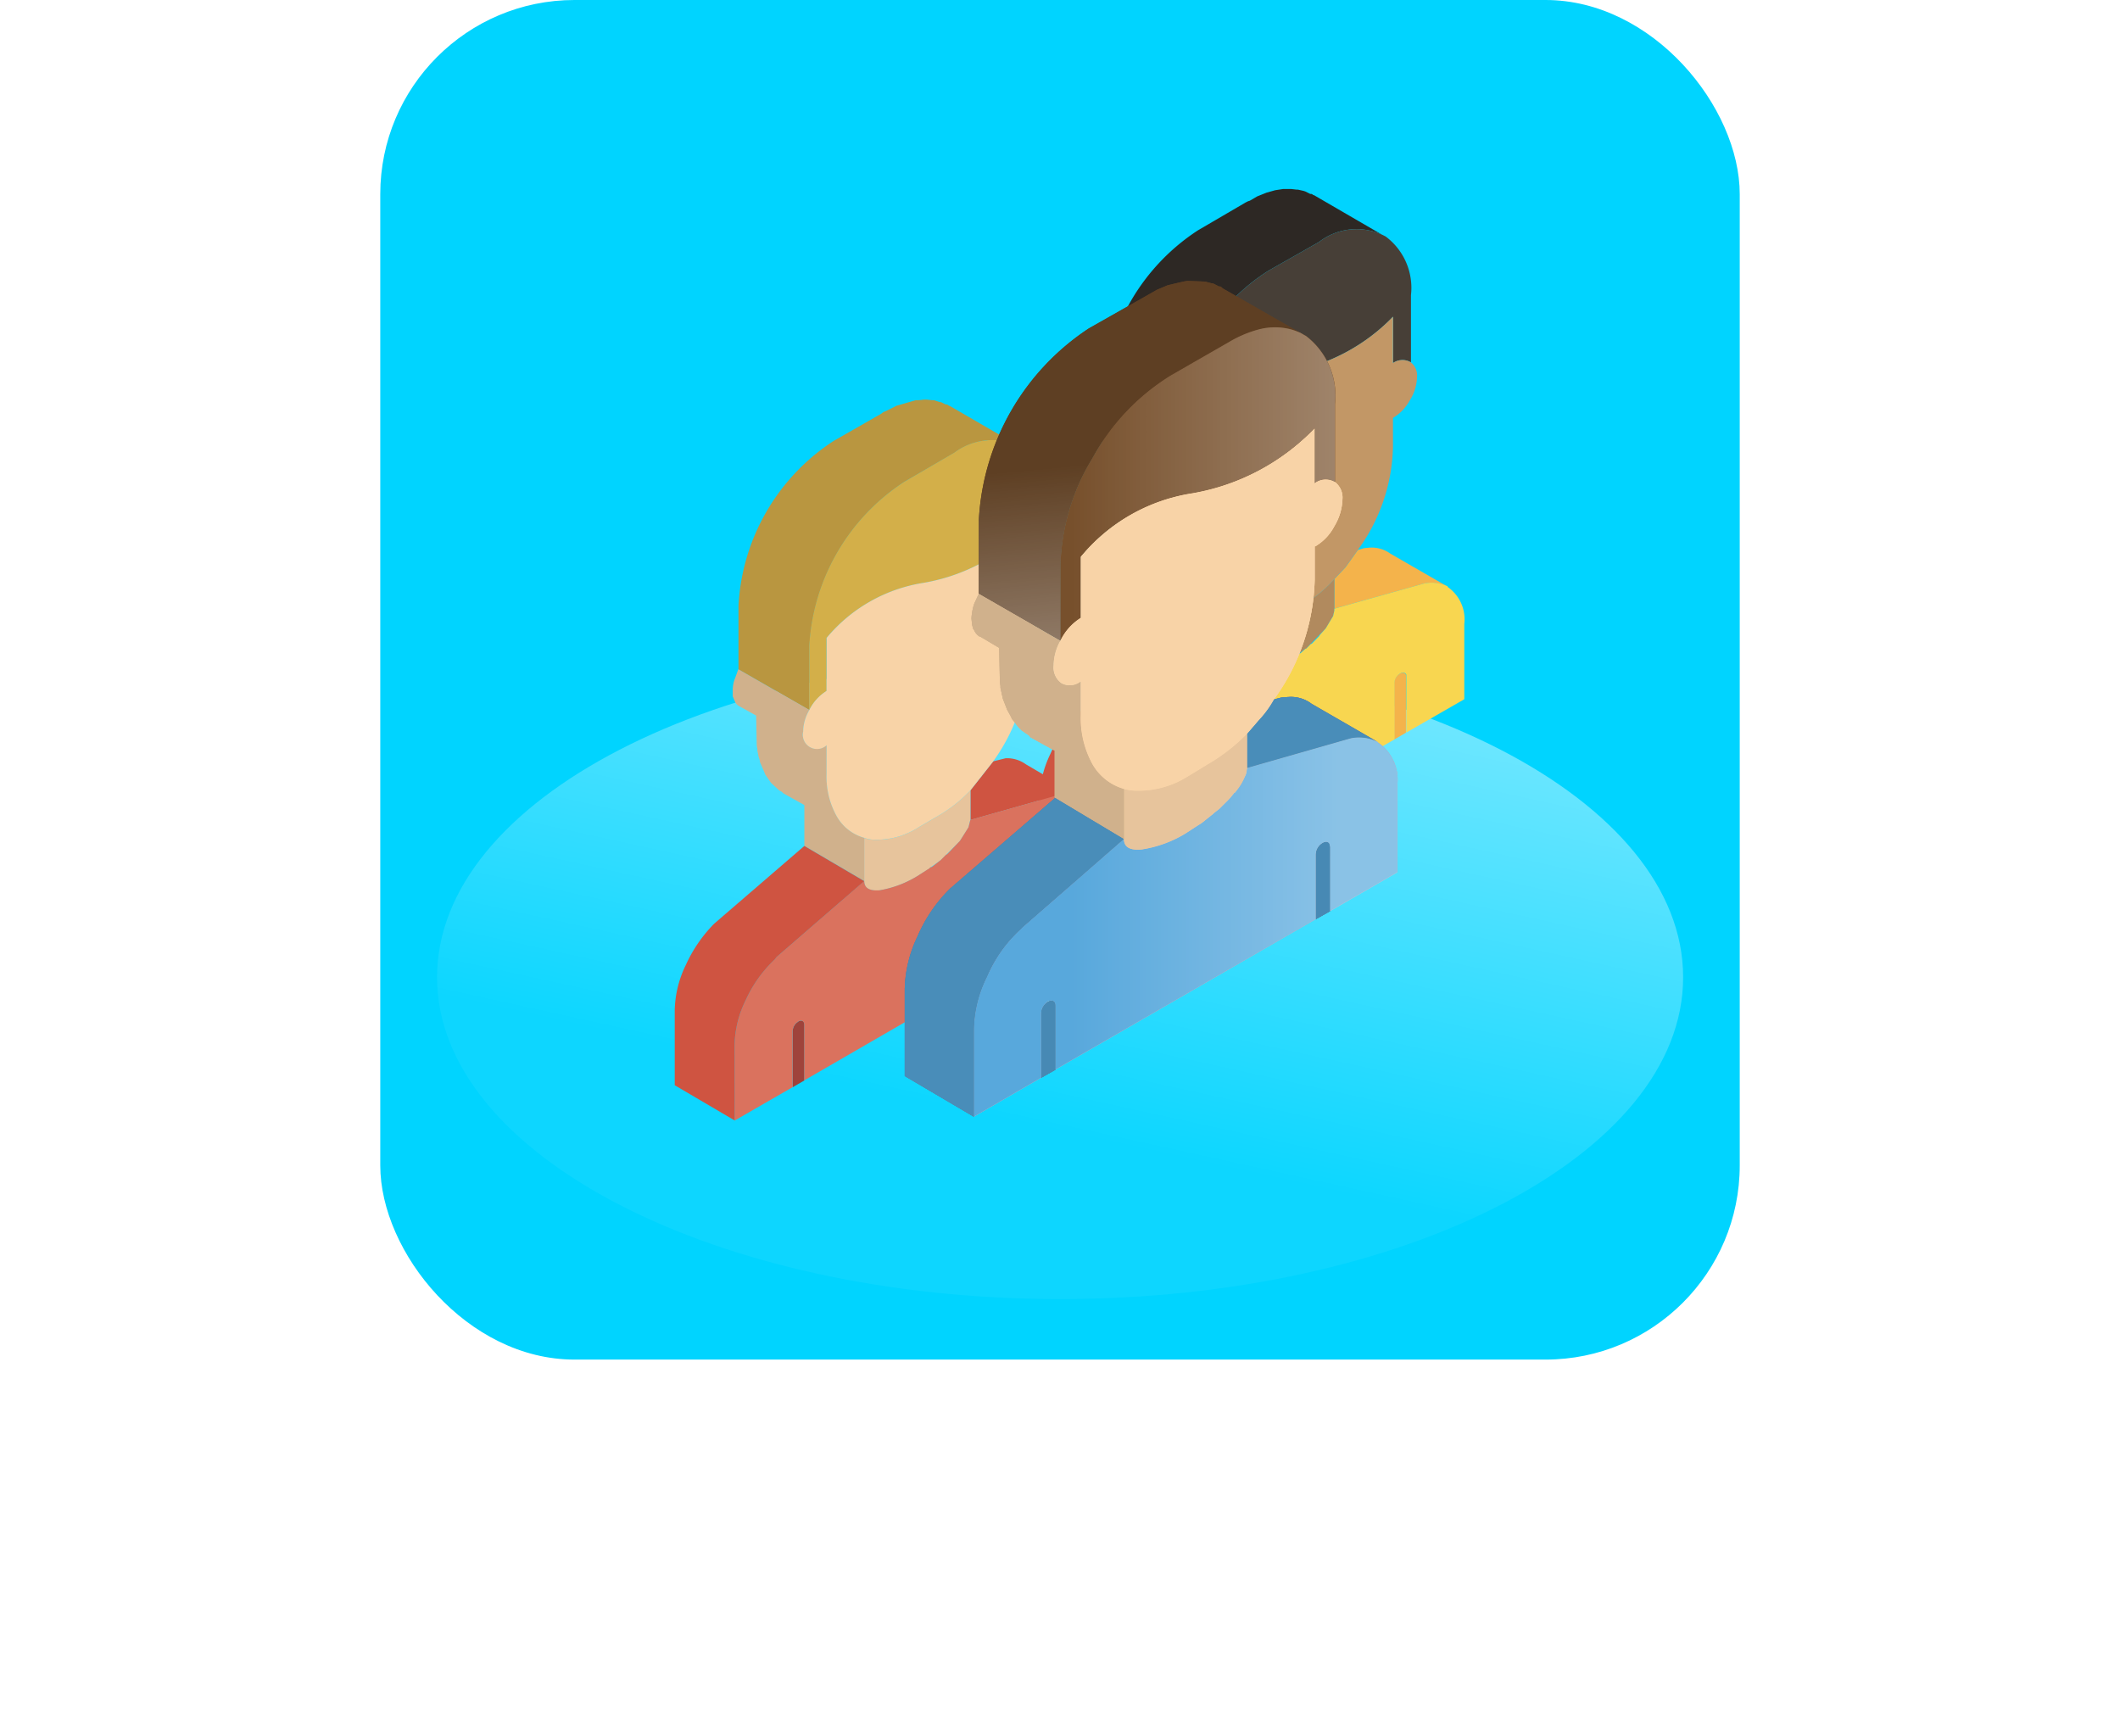 <svg xmlns="http://www.w3.org/2000/svg" xmlns:xlink="http://www.w3.org/1999/xlink" width="87.328" height="71.507" viewBox="0 0 87.328 71.507">
  <defs>
    <linearGradient id="linear-gradient" x1="0.681" x2="0.39" y2="0.693" gradientUnits="objectBoundingBox">
      <stop offset="0" stop-color="#fff" stop-opacity="0.451"/>
      <stop offset="1" stop-color="#fff" stop-opacity="0.051"/>
    </linearGradient>
    <filter id="Path_8950" x="0" y="9" width="87.328" height="62.507" filterUnits="userSpaceOnUse">
      <feOffset dy="3" input="SourceAlpha"/>
      <feGaussianBlur stdDeviation="6" result="blur"/>
      <feFlood flood-opacity="0.263"/>
      <feComposite operator="in" in2="blur"/>
      <feComposite in="SourceGraphic"/>
    </filter>
    <linearGradient id="linear-gradient-2" x1="0.231" y1="-0.991" x2="0.858" y2="-0.991" gradientUnits="objectBoundingBox">
      <stop offset="0" stop-color="#fff" stop-opacity="0"/>
      <stop offset="1" stop-color="#fff" stop-opacity="0.298"/>
    </linearGradient>
    <linearGradient id="linear-gradient-3" x1="1.73" y1="0.394" x2="1.769" y2="0.865" xlink:href="#linear-gradient-2"/>
  </defs>
  <g id="Group_10894" data-name="Group 10894" transform="translate(-694.336 -992)">
    <rect id="Rectangle_4461" data-name="Rectangle 4461" width="56" height="56" rx="8" transform="translate(710 992)" fill="#00d4ff"/>
    <g transform="matrix(1, 0, 0, 1, 694.34, 992)" filter="url(#Path_8950)">
      <path id="Path_8950-2" data-name="Path 8950" d="M25.664,0C39.838,0,51.328,5.934,51.328,13.253S39.838,26.507,25.664,26.507,0,20.573,0,13.253,11.49,0,25.664,0Z" transform="translate(18 24)" fill="url(#linear-gradient)"/>
    </g>
    <g id="Tccl_3d_icon0004" data-name="Tccl 3d icon0004" transform="translate(722.129 999.782)">
      <g id="calender33_svg" transform="translate(0 0)">
        <g id="Group_9601" data-name="Group 9601" transform="translate(27.173 14.772)">
          <g id="Group_9600" data-name="Group 9600">
            <g id="Group_9599" data-name="Group 9599">
              <path id="Path_8494" data-name="Path 8494" d="M1677.682,1511.875v1.22l3.712-1.042a1.566,1.566,0,0,1,.941.127l-2.339-1.348a1.336,1.336,0,0,0-.839-.254l-.254.025-.254.076-.508.712Z" transform="translate(-1677.682 -1510.578)" fill="#f4b34b"/>
            </g>
          </g>
        </g>
        <g id="Group_9604" data-name="Group 9604" transform="translate(17.638)">
          <g id="Group_9603" data-name="Group 9603">
            <g id="Group_9602" data-name="Group 9602">
              <path id="Path_8495" data-name="Path 8495" d="M1579.737,1350.081l-.1.051-1.958,1.144a8.645,8.645,0,0,0-3.916,6.763v2.644l2.924,1.678v-2.644a7.676,7.676,0,0,1,1.144-3.839,7.919,7.919,0,0,1,2.771-2.949l2.06-1.17a2.524,2.524,0,0,1,2.593-.305l-2.8-1.627h-.026l-.025-.025-.051-.025h-.051l-.2-.1-.076-.025-.229-.051h-.051l-.229-.026h-.33l-.331.051-.356.1-.381.153-.305.178Z" transform="translate(-1573.762 -1349.572)" fill="#2d2824"/>
            </g>
          </g>
        </g>
        <g id="Group_9607" data-name="Group 9607" transform="translate(19.876 25.574)">
          <g id="Group_9606" data-name="Group 9606" transform="translate(0 0)">
            <g id="Group_9605" data-name="Group 9605">
              <path id="Path_8496" data-name="Path 8496" d="M1598.479,1628.326l-.076.025-.1.076a.488.488,0,0,0-.152.356v2.288l.483-.3V1628.5Q1598.631,1628.3,1598.479,1628.326Z" transform="translate(-1598.148 -1628.323)" fill="#9f433b"/>
            </g>
          </g>
        </g>
        <g id="Group_9610" data-name="Group 9610" transform="translate(29.639 19.93)">
          <g id="Group_9609" data-name="Group 9609" transform="translate(0 0)">
            <g id="Group_9608" data-name="Group 9608">
              <path id="Path_8497" data-name="Path 8497" d="M1705.045,1566.878a.154.154,0,0,0-.229-.051.445.445,0,0,0-.255.432v2.288l.483-.28Z" transform="translate(-1704.562 -1566.799)" fill="#f4b34b"/>
            </g>
          </g>
        </g>
        <g id="Group_9613" data-name="Group 9613" transform="translate(22.825 16.068)">
          <g id="Group_9612" data-name="Group 9612" transform="translate(0 0)">
            <g id="Group_9611" data-name="Group 9611">
              <path id="Path_8498" data-name="Path 8498" d="M1634.642,1526.008v-1.3a5.51,5.51,0,0,1-1.373,1.118l-.737.407a3.213,3.213,0,0,1-1.805.534l-.432-.076v1.78q0,.432.636.381a4.464,4.464,0,0,0,1.551-.585l.483-.305.051-.051.432-.33h.025l.814-.839.3-.508Z" transform="translate(-1630.294 -1524.712)" fill="#b18a5e"/>
            </g>
          </g>
        </g>
        <g id="Group_9616" data-name="Group 9616" transform="translate(17.41 11.111)">
          <g id="Group_9615" data-name="Group 9615" transform="translate(0 0)">
            <g id="Group_9614" data-name="Group 9614">
              <path id="Path_8499" data-name="Path 8499" d="M1571.5,1470.673l-.152.356a2.018,2.018,0,0,0-.077.534v.2l.051.153.026.026a.3.3,0,0,0,.2.229v.026l.686.381.025,1.22.026.153v.076l.1.381v.076l.229.534.153.229.076.076.076.1.254.229.127.076.025.026.865.508v1.653l2.492,1.474v-1.78a1.888,1.888,0,0,1-1.119-.865,3.376,3.376,0,0,1-.432-1.78v-1.17a.585.585,0,0,1-.966-.559,1.83,1.83,0,0,1,.254-.89Z" transform="translate(-1571.267 -1470.673)" fill="#d0b18c"/>
            </g>
          </g>
        </g>
        <g id="Group_9619" data-name="Group 9619" transform="translate(20.562 1.646)">
          <g id="Group_9618" data-name="Group 9618" transform="translate(0 0)">
            <g id="Group_9617" data-name="Group 9617">
              <path id="Path_8500" data-name="Path 8500" d="M1614.351,1367.828l-.1-.051a2.522,2.522,0,0,0-2.644.28l-2.059,1.169a7.923,7.923,0,0,0-2.771,2.949,7.679,7.679,0,0,0-1.144,3.839v2.644a2.128,2.128,0,0,1,.712-.814v-2.186a6.4,6.4,0,0,1,3.966-2.237,7.858,7.858,0,0,0,4.348-2.288v1.907a.684.684,0,0,1,.737-.026v-2.771A2.636,2.636,0,0,0,1614.351,1367.828Z" transform="translate(-1605.63 -1367.517)" fill="#473f37"/>
            </g>
          </g>
        </g>
        <g id="Group_9622" data-name="Group 9622" transform="translate(20.308 5.263)">
          <g id="Group_9621" data-name="Group 9621" transform="translate(0 0)">
            <g id="Group_9620" data-name="Group 9620">
              <path id="Path_8501" data-name="Path 8501" d="M1612.139,1408.842v-1.907a7.857,7.857,0,0,1-4.348,2.288,6.4,6.4,0,0,0-3.966,2.237v2.187a2.126,2.126,0,0,0-.712.814,1.827,1.827,0,0,0-.254.89.585.585,0,0,0,.966.559v1.17a3.377,3.377,0,0,0,.432,1.78,1.89,1.89,0,0,0,1.119.864l.432.076a3.212,3.212,0,0,0,1.805-.534l.737-.407a5.515,5.515,0,0,0,1.373-1.119l.457-.483.509-.712a7.45,7.45,0,0,0,1.449-4.246v-1.195a1.855,1.855,0,0,0,.686-.712,1.888,1.888,0,0,0,.305-.966.692.692,0,0,0-.254-.61A.683.683,0,0,0,1612.139,1408.842Z" transform="translate(-1602.859 -1406.936)" fill="#c29766"/>
            </g>
          </g>
        </g>
        <g id="Group_9625" data-name="Group 9625" transform="translate(17.486 16.226)">
          <g id="Group_9624" data-name="Group 9624" transform="translate(0 0)">
            <g id="Group_9623" data-name="Group 9623">
              <path id="Path_8502" data-name="Path 8502" d="M1581.786,1527.488v.076l-.051.229-.305.509-.229.254-.051.076-.3.305h-.026l-.2.2h-.025l-.2.178-.178.1-.1.1-.051.025-.432.28a4.458,4.458,0,0,1-1.551.585q-.636.051-.636-.381l-3.61,3.127-.1.076a5.337,5.337,0,0,0-1.17,1.678,4.5,4.5,0,0,0-.458,1.881v3.1l2.39-1.373v-2.288a.488.488,0,0,1,.153-.356l.1-.076.076-.025q.153-.025.153.178v2.263l9.28-5.339v-2.288a.445.445,0,0,1,.254-.432.154.154,0,0,1,.229.051v2.39l2.39-1.373v-3.1a1.623,1.623,0,0,0-.686-1.525v-.025a1.565,1.565,0,0,0-.941-.127Z" transform="translate(-1572.099 -1526.425)" fill="#f8d650"/>
            </g>
          </g>
        </g>
        <g id="Group_9628" data-name="Group 9628" transform="translate(15.02 18.357)">
          <g id="Group_9627" data-name="Group 9627">
            <g id="Group_9626" data-name="Group 9626">
              <path id="Path_8503" data-name="Path 8503" d="M1545.676,1554.559a4.5,4.5,0,0,0-.458,1.881v3.1l2.466,1.449v-3.1a4.5,4.5,0,0,1,.458-1.881,5.336,5.336,0,0,1,1.17-1.678l.1-.076,3.61-3.127-2.492-1.475-3.687,3.229A5.335,5.335,0,0,0,1545.676,1554.559Z" transform="translate(-1545.218 -1549.652)" fill="#cf5441"/>
            </g>
          </g>
        </g>
        <g id="Group_9631" data-name="Group 9631" transform="translate(12.179 23.449)">
          <g id="Group_9630" data-name="Group 9630" transform="translate(0 0)">
            <g id="Group_9629" data-name="Group 9629">
              <path id="Path_8504" data-name="Path 8504" d="M1515.2,1605.282l-.941,1.195v1.22l3.687-1.042a1.35,1.35,0,0,1,.941.127l-2.339-1.373a1.336,1.336,0,0,0-.839-.254Z" transform="translate(-1514.255 -1605.155)" fill="#cf5441"/>
            </g>
          </g>
        </g>
        <g id="Group_9634" data-name="Group 9634" transform="translate(2.619 8.676)">
          <g id="Group_9633" data-name="Group 9633">
            <g id="Group_9632" data-name="Group 9632">
              <path id="Path_8505" data-name="Path 8505" d="M1418.7,1444.369l-.051-.026h-.051l-.2-.1h-.051l-.229-.076h-.076l-.229-.026h-.1l-.229.026h-.127l-.788.229-.458.229-.076.026-.1.076-1.958,1.119a8.639,8.639,0,0,0-3.916,6.789v2.619l2.924,1.678v-2.644a8.644,8.644,0,0,1,3.916-6.763l2.059-1.195a2.6,2.6,0,0,1,2.644-.28l-2.848-1.653h-.025Z" transform="translate(-1410.053 -1444.14)" fill="#b99640"/>
            </g>
          </g>
        </g>
        <g id="Group_9637" data-name="Group 9637" transform="translate(4.856 34.255)">
          <g id="Group_9636" data-name="Group 9636">
            <g id="Group_9635" data-name="Group 9635">
              <path id="Path_8506" data-name="Path 8506" d="M1434.771,1722.936l-.076.025-.1.077a.487.487,0,0,0-.152.356v2.288l.483-.28v-2.288Q1434.924,1722.936,1434.771,1722.936Z" transform="translate(-1434.441 -1722.936)" fill="#9f433b"/>
            </g>
          </g>
        </g>
        <g id="Group_9640" data-name="Group 9640" transform="translate(14.62 28.616)">
          <g id="Group_9639" data-name="Group 9639">
            <g id="Group_9638" data-name="Group 9638">
              <path id="Path_8507" data-name="Path 8507" d="M1541.343,1661.545q-.076-.127-.229-.025a.445.445,0,0,0-.254.432v2.263l.483-.28Z" transform="translate(-1540.859 -1661.474)" fill="#4789b4"/>
            </g>
          </g>
        </g>
        <g id="Group_9643" data-name="Group 9643" transform="translate(7.806 24.771)">
          <g id="Group_9642" data-name="Group 9642">
            <g id="Group_9641" data-name="Group 9641">
              <path id="Path_8508" data-name="Path 8508" d="M1470.961,1620.786v-1.22a5.918,5.918,0,0,1-1.4,1.093l-.737.432a3.162,3.162,0,0,1-1.805.509,1.222,1.222,0,0,1-.432-.076v1.78q0,.432.636.382a4.461,4.461,0,0,0,1.551-.585l.483-.305.051-.051.432-.305.788-.788.356-.559.051-.229Z" transform="translate(-1466.588 -1619.565)" fill="#e7c49c"/>
            </g>
          </g>
        </g>
        <g id="Group_9646" data-name="Group 9646" transform="translate(2.39 19.787)">
          <g id="Group_9645" data-name="Group 9645" transform="translate(0 0)">
            <g id="Group_9644" data-name="Group 9644">
              <path id="Path_8509" data-name="Path 8509" d="M1407.66,1565.6a1.3,1.3,0,0,0-.1.534v.229l.076.178a.4.4,0,0,0,.2.229l.687.381.026,1.246.026.127v.076l.051.254.051.152v.051l.229.534.229.331.331.305.127.076.051.051.865.483v1.678l2.466,1.449v-1.78a1.889,1.889,0,0,1-1.119-.864,3.322,3.322,0,0,1-.432-1.755v-1.195a.585.585,0,0,1-.966-.559,1.827,1.827,0,0,1,.255-.89l-2.924-1.678Z" transform="translate(-1407.559 -1565.247)" fill="#d0b18c"/>
            </g>
          </g>
        </g>
        <g id="Group_9649" data-name="Group 9649" transform="translate(5.543 10.335)">
          <g id="Group_9648" data-name="Group 9648">
            <g id="Group_9647" data-name="Group 9647">
              <path id="Path_8510" data-name="Path 8510" d="M1450.542,1462.468a2.6,2.6,0,0,0-2.644.28l-2.06,1.2a8.645,8.645,0,0,0-3.916,6.763v2.644a1.924,1.924,0,0,1,.712-.788v-2.187a6.5,6.5,0,0,1,3.966-2.263,7.855,7.855,0,0,0,4.348-2.288v1.932a.66.66,0,0,1,.738-.051v-2.771a2.712,2.712,0,0,0-1.043-2.415Z" transform="translate(-1441.923 -1462.22)" fill="#d3af49"/>
            </g>
          </g>
        </g>
        <g id="Group_9652" data-name="Group 9652" transform="translate(5.289 13.939)">
          <g id="Group_9651" data-name="Group 9651">
            <g id="Group_9650" data-name="Group 9650">
              <path id="Path_8511" data-name="Path 8511" d="M1440.118,1511.677a3.324,3.324,0,0,0,.432,1.754,1.89,1.89,0,0,0,1.119.864,1.219,1.219,0,0,0,.432.077,3.164,3.164,0,0,0,1.805-.509l.737-.432a5.917,5.917,0,0,0,1.4-1.093l.941-1.195a7.647,7.647,0,0,0,1.449-4.271v-1.195a2.043,2.043,0,0,0,.712-.712,2.012,2.012,0,0,0,.28-.966.693.693,0,0,0-.254-.61.66.66,0,0,0-.737.051v-1.932a7.858,7.858,0,0,1-4.348,2.288,6.5,6.5,0,0,0-3.966,2.263v2.187a1.923,1.923,0,0,0-.712.788,1.826,1.826,0,0,0-.254.89.585.585,0,0,0,.966.559Z" transform="translate(-1439.152 -1501.507)" fill="#f8d3a7"/>
            </g>
          </g>
        </g>
        <g id="Group_9655" data-name="Group 9655" transform="translate(2.467 24.917)">
          <g id="Group_9654" data-name="Group 9654">
            <g id="Group_9653" data-name="Group 9653">
              <path id="Path_8512" data-name="Path 8512" d="M84.329,319.583l-.078.1a5.258,5.258,0,0,0-1.193,1.679,4.306,4.306,0,0,0-.459,1.853v3.106l2.39-1.376v-2.284a.489.489,0,0,1,.151-.358l.1-.078.078-.023q.151,0,.151.179v2.284l9.28-5.363v-2.262a.449.449,0,0,1,.257-.436q.151-.1.229.028v2.39l2.39-1.372v-3.106a1.641,1.641,0,0,0-.665-1.523H96.94a1.35,1.35,0,0,0-.94-.128l-3.688,1.041-.078.307-.353.56-.537.56H91.32l-.229.229-.358.28-.073.023-.05.05-.05.028-.436.28a4.382,4.382,0,0,1-1.551.583q-.633.05-.633-.381Z" transform="translate(-82.6 -312.864)" fill="#da725e"/>
            </g>
          </g>
        </g>
        <g id="Group_9658" data-name="Group 9658" transform="translate(0 27.059)">
          <g id="Group_9657" data-name="Group 9657" transform="translate(0 0)">
            <g id="Group_9656" data-name="Group 9656">
              <path id="Path_8513" data-name="Path 8513" d="M1383.974,1652.72a4.331,4.331,0,0,1,.458-1.856,5.293,5.293,0,0,1,1.195-1.678l.076-.1,3.611-3.127-2.466-1.449-3.712,3.2a5.849,5.849,0,0,0-1.169,1.7,4.449,4.449,0,0,0-.458,1.856v3.1l2.466,1.449Z" transform="translate(-1381.508 -1644.507)" fill="#cf5441"/>
            </g>
          </g>
        </g>
        <g id="Group_9661" data-name="Group 9661" transform="translate(9.477 3.787)">
          <g id="Group_9660" data-name="Group 9660">
            <g id="Group_9659" data-name="Group 9659">
              <path id="Path_8514" data-name="Path 8514" d="M165.2,282.039q0-.2-.174-.2H165l-.1.05-.1.073a.562.562,0,0,0-.179.408v2.642l.583-.33v-2.642m-.023-8.569v.028l-4.3,3.711a6.117,6.117,0,0,0-1.344,1.959,5.264,5.264,0,0,0-.537,2.184v3.587l2.849,1.679V283.03a5.023,5.023,0,0,1,.532-2.161,5.662,5.662,0,0,1,1.376-1.959l.1-.1,4.17-3.633-2.849-1.706m11.34,2.037-.028-.128q-.073-.128-.252-.05a.561.561,0,0,0-.307.509v2.642l.587-.33v-2.642m-.762-5.9a1.4,1.4,0,0,0-.945-.28h-.023l-.28.023-.307.078a4.12,4.12,0,0,1-.61.839l-.482.56v1.422l4.271-1.22a1.678,1.678,0,0,1,1.1.151Z" transform="translate(-159 -252.189)" fill="#9b4646"/>
              <path id="Path_8515" data-name="Path 8515" d="M262.382,287.48a.618.618,0,0,0,.078-.28l.023-.078V285.7a7.6,7.6,0,0,1-1.628,1.271l-.835.509a3.83,3.83,0,0,1-2.11.583,2.021,2.021,0,0,1-.509-.073v2.06q0,.5.734.431a4.867,4.867,0,0,0,1.807-.661l.527-.344.105-.064.381-.3.105-.083.051-.05.229-.179.344-.344q.114-.122.188-.216a1.05,1.05,0,0,0,.078-.1h.023l.078-.1A3.352,3.352,0,0,0,262.382,287.48Z" transform="translate(-248.372 -267.062)" fill="#e7c49c"/>
              <path id="Path_8516" data-name="Path 8516" d="M189.253,223.05l-.179.381a2.173,2.173,0,0,0-.124.638l.023.252.05.179.028.028a.585.585,0,0,0,.229.28h.023l.766.454h.023l.028,1.427.023.151v.078l.1.454.179.459.128.229.073.151.106.128q.023.028.073.1l.078.1.128.128.33.229.023.028v.023l1.018.56v1.931l2.849,1.706v-2.06a2.184,2.184,0,0,1-1.3-1.018,3.928,3.928,0,0,1-.482-2.032V226.66a.725.725,0,0,1-.789.078.794.794,0,0,1-.33-.739,2.1,2.1,0,0,1,.28-1.018Z" transform="translate(-186.202 -210.16)" fill="#d0b18c"/>
              <path id="Path_8517" data-name="Path 8517" d="M206.7,287.793l-.023-.027a1.677,1.677,0,0,0-1.1-.151l-4.271,1.22-.023.078a.617.617,0,0,1-.078.28,1.734,1.734,0,0,1-.33.56l-.078.1h-.023a1.047,1.047,0,0,1-.078.1l-.073.1-.115.115-.344.344-.229.179-.05.05-.106.083-.3.248-.151.1-.032.014-.528.344a4.865,4.865,0,0,1-1.807.661q-.734.073-.734-.431l-4.17,3.633-.1.1a5.661,5.661,0,0,0-1.376,1.959,5.024,5.024,0,0,0-.532,2.161V303.2l2.771-1.606v-2.642a.562.562,0,0,1,.179-.408l.1-.1.1-.023h.028q.174,0,.174.2v2.642l10.73-6.2v-2.642a.561.561,0,0,1,.307-.509q.179-.078.252.05l.028.128v2.642l2.771-1.6v-3.587A1.852,1.852,0,0,0,206.7,287.793Z" transform="translate(-187.201 -268.775)" fill="#ffa8a8"/>
              <path id="Path_8518" data-name="Path 8518" d="M237.369,152.818a2.29,2.29,0,0,0,.33-1.119.8.8,0,0,0-.307-.688.74.74,0,0,0-.812.028l-.027.023V148.8a9.156,9.156,0,0,1-5.032,2.67,7.42,7.42,0,0,0-4.6,2.619V156.6a2.246,2.246,0,0,0-.839.94,2.1,2.1,0,0,0-.28,1.018.794.794,0,0,0,.33.739.725.725,0,0,0,.789-.078V160.6a3.928,3.928,0,0,0,.482,2.032,2.183,2.183,0,0,0,1.3,1.018,2.024,2.024,0,0,0,.509.073,3.829,3.829,0,0,0,2.11-.583l.835-.509a7.6,7.6,0,0,0,1.628-1.271l.482-.56a4.12,4.12,0,0,0,.61-.839,8.721,8.721,0,0,0,1.679-4.931v-1.376h.027A2.091,2.091,0,0,0,237.369,152.818Z" transform="translate(-219.671 -142.722)" fill="#f8d3a7"/>
              <path id="Path_8519" data-name="Path 8519" d="M238.7,103.555a2.3,2.3,0,0,0-.39-.138,2.618,2.618,0,0,0-1.289.014,4.8,4.8,0,0,0-1.229.523l-2.39,1.372a9.144,9.144,0,0,0-3.229,3.408,8.923,8.923,0,0,0-1.321,4.473v3.051a2.246,2.246,0,0,1,.839-.94V112.8a7.42,7.42,0,0,1,4.6-2.619,9.156,9.156,0,0,0,5.032-2.67v2.262l.028-.023a.74.74,0,0,1,.812-.028V106.5a3.091,3.091,0,0,0-1.193-2.794l-.1-.055Q238.785,103.6,238.7,103.555Z" transform="translate(-222.442 -101.436)" fill="#77502c"/>
              <path id="Path_8520" data-name="Path 8520" d="M205.067,84.532a2.3,2.3,0,0,1,.39.138l-3.165-1.812-.05-.05-.05-.028h-.05l-.252-.128h-.05l-.28-.073-.711-.028-.179.028-.638.151-.431.179-2.821,1.6a10.087,10.087,0,0,0-4.528,7.858V95.44l3.358,1.931V94.321a8.923,8.923,0,0,1,1.321-4.473,9.144,9.144,0,0,1,3.229-3.408l2.39-1.372a4.8,4.8,0,0,1,1.229-.523A2.618,2.618,0,0,1,205.067,84.532Z" transform="translate(-189.199 -82.55)" fill="#5e3f23"/>
            </g>
          </g>
        </g>
      </g>
      <g id="light" transform="translate(9.477 3.787)">
        <g id="Group_9664" data-name="Group 9664" transform="translate(0)">
          <g id="Group_9663" data-name="Group 9663">
            <g id="Group_9662" data-name="Group 9662">
              <path id="Path_8521" data-name="Path 8521" d="M220.833,341.17q0-.2-.174-.2h-.028l-.1.05-.1.073a.562.562,0,0,0-.179.408v2.642l.583-.33V341.17m11.317-6.532-.028-.128q-.073-.128-.252-.05a.561.561,0,0,0-.307.509v2.642l.587-.33Z" transform="translate(-214.631 -311.32)" fill="#4789b4"/>
              <path id="Path_8522" data-name="Path 8522" d="M262.382,287.48a.618.618,0,0,0,.078-.28l.023-.078V285.7a7.6,7.6,0,0,1-1.628,1.271l-.835.509a3.83,3.83,0,0,1-2.11.583,2.021,2.021,0,0,1-.509-.073v2.06q0,.5.734.431a4.867,4.867,0,0,0,1.807-.661l.527-.344.105-.064.381-.3.105-.083.051-.05.229-.179.344-.344q.114-.122.188-.216a1.05,1.05,0,0,0,.078-.1h.023l.078-.1A3.352,3.352,0,0,0,262.382,287.48Z" transform="translate(-248.372 -267.062)" fill="#e7c49c"/>
              <path id="Path_8523" data-name="Path 8523" d="M165.179,273.47v.028l-4.3,3.711a6.117,6.117,0,0,0-1.344,1.959,5.264,5.264,0,0,0-.537,2.184v3.587l2.849,1.679V283.03a5.023,5.023,0,0,1,.532-2.161,5.662,5.662,0,0,1,1.376-1.959l.1-.1,4.17-3.633-2.849-1.706m10.578-3.863a1.4,1.4,0,0,0-.945-.28h-.023l-.28.023-.307.078a4.12,4.12,0,0,1-.61.839l-.482.56v1.422l4.271-1.22a1.678,1.678,0,0,1,1.1.151Z" transform="translate(-159 -252.189)" fill="#498db9"/>
              <path id="Path_8524" data-name="Path 8524" d="M189.253,223.05l-.179.381a2.173,2.173,0,0,0-.124.638l.023.252.05.179.028.028a.585.585,0,0,0,.229.28h.023l.766.454h.023l.028,1.427.023.151v.078l.1.454.179.459.128.229.073.151.106.128q.023.028.073.1l.078.1.128.128.33.229.023.028v.023l1.018.56v1.931l2.849,1.706v-2.06a2.184,2.184,0,0,1-1.3-1.018,3.928,3.928,0,0,1-.482-2.032V226.66a.725.725,0,0,1-.789.078.794.794,0,0,1-.33-.739,2.1,2.1,0,0,1,.28-1.018Z" transform="translate(-186.202 -210.16)" fill="#d0b18c"/>
              <path id="Path_8525" data-name="Path 8525" d="M206.7,287.793l-.023-.027a1.677,1.677,0,0,0-1.1-.151l-4.271,1.22-.023.078a.617.617,0,0,1-.078.28,1.734,1.734,0,0,1-.33.56l-.078.1h-.023a1.047,1.047,0,0,1-.078.1l-.073.1-.115.115-.344.344-.229.179-.05.05-.106.083-.3.248-.151.1-.032.014-.528.344a4.865,4.865,0,0,1-1.807.661q-.734.073-.734-.431l-4.17,3.633-.1.1a5.661,5.661,0,0,0-1.376,1.959,5.024,5.024,0,0,0-.532,2.161V303.2l2.771-1.606v-2.642a.562.562,0,0,1,.179-.408l.1-.1.1-.023h.028q.174,0,.174.2v2.642l10.73-6.2v-2.642a.561.561,0,0,1,.307-.509q.179-.078.252.05l.028.128v2.642l2.771-1.6v-3.587A1.852,1.852,0,0,0,206.7,287.793Z" transform="translate(-187.201 -268.775)" fill="#58a8dc"/>
              <path id="Path_8526" data-name="Path 8526" d="M236.553,151.062V148.8a9.156,9.156,0,0,1-5.032,2.67,7.42,7.42,0,0,0-4.6,2.619V156.6a2.246,2.246,0,0,0-.839.94,2.1,2.1,0,0,0-.28,1.018.794.794,0,0,0,.33.739.725.725,0,0,0,.789-.078V160.6a3.928,3.928,0,0,0,.482,2.032,2.183,2.183,0,0,0,1.3,1.018,2.024,2.024,0,0,0,.509.073,3.829,3.829,0,0,0,2.11-.583l.835-.509a7.6,7.6,0,0,0,1.628-1.271l.482-.56a4.12,4.12,0,0,0,.61-.839,8.721,8.721,0,0,0,1.679-4.931v-1.376h.027a2.091,2.091,0,0,0,.789-.835,2.29,2.29,0,0,0,.33-1.119.8.8,0,0,0-.307-.688.74.74,0,0,0-.812.028Z" transform="translate(-219.671 -142.722)" fill="#f8d3a7"/>
              <path id="Path_8527" data-name="Path 8527" d="M205.067,84.532a2.3,2.3,0,0,1,.39.138l-3.165-1.812-.05-.05-.05-.028h-.05l-.252-.128h-.05l-.28-.073-.711-.028-.179.028-.638.151-.431.179-2.821,1.6a10.087,10.087,0,0,0-4.528,7.858V95.44l3.358,1.931V94.321a8.923,8.923,0,0,1,1.321-4.473,9.144,9.144,0,0,1,3.229-3.408l2.39-1.372a4.8,4.8,0,0,1,1.229-.523A2.618,2.618,0,0,1,205.067,84.532Z" transform="translate(-189.199 -82.55)" fill="#5e3f23"/>
              <path id="Path_8528" data-name="Path 8528" d="M240.162,106.5a3.091,3.091,0,0,0-1.193-2.794l-.1-.055q-.084-.048-.17-.092a2.3,2.3,0,0,0-.39-.138,2.618,2.618,0,0,0-1.289.014,4.8,4.8,0,0,0-1.229.523l-2.39,1.372a9.144,9.144,0,0,0-3.229,3.408,8.923,8.923,0,0,0-1.321,4.473v3.051a2.246,2.246,0,0,1,.839-.94V112.8a7.42,7.42,0,0,1,4.6-2.619,9.156,9.156,0,0,0,5.032-2.67v2.262l.028-.023a.74.74,0,0,1,.812-.028Z" transform="translate(-222.442 -101.436)" fill="#77502c"/>
            </g>
          </g>
        </g>
        <g id="Group_9667" data-name="Group 9667" transform="translate(0)">
          <g id="Group_9666" data-name="Group 9666">
            <g id="Group_9665" data-name="Group 9665">
              <path id="Path_8529" data-name="Path 8529" d="M220.833,341.17q0-.2-.174-.2h-.028l-.1.05-.1.073a.562.562,0,0,0-.179.408v2.642l.583-.33V341.17m11.317-6.532-.028-.128q-.073-.128-.252-.05a.561.561,0,0,0-.307.509v2.642l.587-.33Z" transform="translate(-214.631 -311.32)" fill="#4789b4"/>
              <path id="Path_8530" data-name="Path 8530" d="M262.382,287.48a.618.618,0,0,0,.078-.28l.023-.078V285.7a7.6,7.6,0,0,1-1.628,1.271l-.835.509a3.83,3.83,0,0,1-2.11.583,2.021,2.021,0,0,1-.509-.073v2.06q0,.5.734.431a4.867,4.867,0,0,0,1.807-.661l.527-.344.105-.064.381-.3.105-.083.051-.05.229-.179.344-.344q.114-.122.188-.216a1.05,1.05,0,0,0,.078-.1h.023l.078-.1A3.352,3.352,0,0,0,262.382,287.48Z" transform="translate(-248.372 -267.062)" fill="#e7c49c"/>
              <path id="Path_8531" data-name="Path 8531" d="M165.179,273.47v.028l-4.3,3.711a6.117,6.117,0,0,0-1.344,1.959,5.264,5.264,0,0,0-.537,2.184v3.587l2.849,1.679V283.03a5.023,5.023,0,0,1,.532-2.161,5.662,5.662,0,0,1,1.376-1.959l.1-.1,4.17-3.633-2.849-1.706m10.578-3.863a1.4,1.4,0,0,0-.945-.28h-.023l-.28.023-.307.078a4.12,4.12,0,0,1-.61.839l-.482.56v1.422l4.271-1.22a1.678,1.678,0,0,1,1.1.151Z" transform="translate(-159 -252.189)" fill="#498db9"/>
              <path id="Path_8532" data-name="Path 8532" d="M189.253,223.05l-.179.381a2.173,2.173,0,0,0-.124.638l.023.252.05.179.028.028a.585.585,0,0,0,.229.28h.023l.766.454h.023l.028,1.427.023.151v.078l.1.454.179.459.128.229.073.151.106.128q.023.028.073.1l.078.1.128.128.33.229.023.028v.023l1.018.56v1.931l2.849,1.706v-2.06a2.184,2.184,0,0,1-1.3-1.018,3.928,3.928,0,0,1-.482-2.032V226.66a.725.725,0,0,1-.789.078.794.794,0,0,1-.33-.739,2.1,2.1,0,0,1,.28-1.018Z" transform="translate(-186.202 -210.16)" fill="#d0b18c"/>
              <path id="Path_8533" data-name="Path 8533" d="M206.7,120.455l-.023-.028a1.678,1.678,0,0,0-1.1-.151l-4.271,1.22-.023.078a.617.617,0,0,1-.078.28,1.735,1.735,0,0,1-.33.56l-.078.1h-.023a1.051,1.051,0,0,1-.078.1l-.073.1-.115.115-.344.344-.229.179-.05.05-.106.083-.3.248-.151.1-.032.014-.528.344a4.867,4.867,0,0,1-1.807.661q-.734.073-.734-.431l-4.17,3.633-.1.1a5.661,5.661,0,0,0-1.376,1.959,5.023,5.023,0,0,0-.532,2.161v3.587l2.771-1.606v-2.642a.562.562,0,0,1,.179-.408l.1-.1.1-.023h.028q.174,0,.174.2v2.642l10.73-6.2v-2.642a.561.561,0,0,1,.307-.509q.179-.078.252.05l.028.128V127.4l2.771-1.6v-3.587a1.852,1.852,0,0,0-.789-1.752m-3.243-16.9a2.3,2.3,0,0,0-.39-.138,2.618,2.618,0,0,0-1.289.014,4.8,4.8,0,0,0-1.229.523l-2.39,1.372a9.144,9.144,0,0,0-3.229,3.408,8.923,8.923,0,0,0-1.321,4.473v3.051a2.246,2.246,0,0,1,.839-.94V112.8a7.42,7.42,0,0,1,4.6-2.619,9.156,9.156,0,0,0,5.032-2.67v2.262l.028-.023a.74.74,0,0,1,.812-.028V106.5a3.091,3.091,0,0,0-1.193-2.794l-.1-.055Q203.545,103.6,203.459,103.555Z" transform="translate(-187.201 -101.436)" fill="url(#linear-gradient-2)"/>
              <path id="Path_8534" data-name="Path 8534" d="M237.369,152.818a2.29,2.29,0,0,0,.33-1.119.8.8,0,0,0-.307-.688.74.74,0,0,0-.812.028l-.027.023V148.8a9.156,9.156,0,0,1-5.032,2.67,7.42,7.42,0,0,0-4.6,2.619V156.6a2.246,2.246,0,0,0-.839.94,2.1,2.1,0,0,0-.28,1.018.794.794,0,0,0,.33.739.725.725,0,0,0,.789-.078V160.6a3.928,3.928,0,0,0,.482,2.032,2.183,2.183,0,0,0,1.3,1.018,2.024,2.024,0,0,0,.509.073,3.829,3.829,0,0,0,2.11-.583l.835-.509a7.6,7.6,0,0,0,1.628-1.271l.482-.56a4.12,4.12,0,0,0,.61-.839,8.721,8.721,0,0,0,1.679-4.931v-1.376h.027A2.091,2.091,0,0,0,237.369,152.818Z" transform="translate(-219.671 -142.722)" fill="#f8d3a7"/>
              <path id="Path_8535" data-name="Path 8535" d="M205.067,84.532a2.3,2.3,0,0,1,.39.138l-3.165-1.812-.05-.05-.05-.028h-.05l-.252-.128h-.05l-.28-.073-.711-.028-.179.028-.638.151-.431.179-2.821,1.6a10.087,10.087,0,0,0-4.528,7.858V95.44l3.358,1.931V94.321a8.923,8.923,0,0,1,1.321-4.473,9.144,9.144,0,0,1,3.229-3.408l2.39-1.372a4.8,4.8,0,0,1,1.229-.523A2.618,2.618,0,0,1,205.067,84.532Z" transform="translate(-189.199 -82.55)" fill="url(#linear-gradient-3)"/>
            </g>
          </g>
        </g>
      </g>
    </g>
  </g>
</svg>
